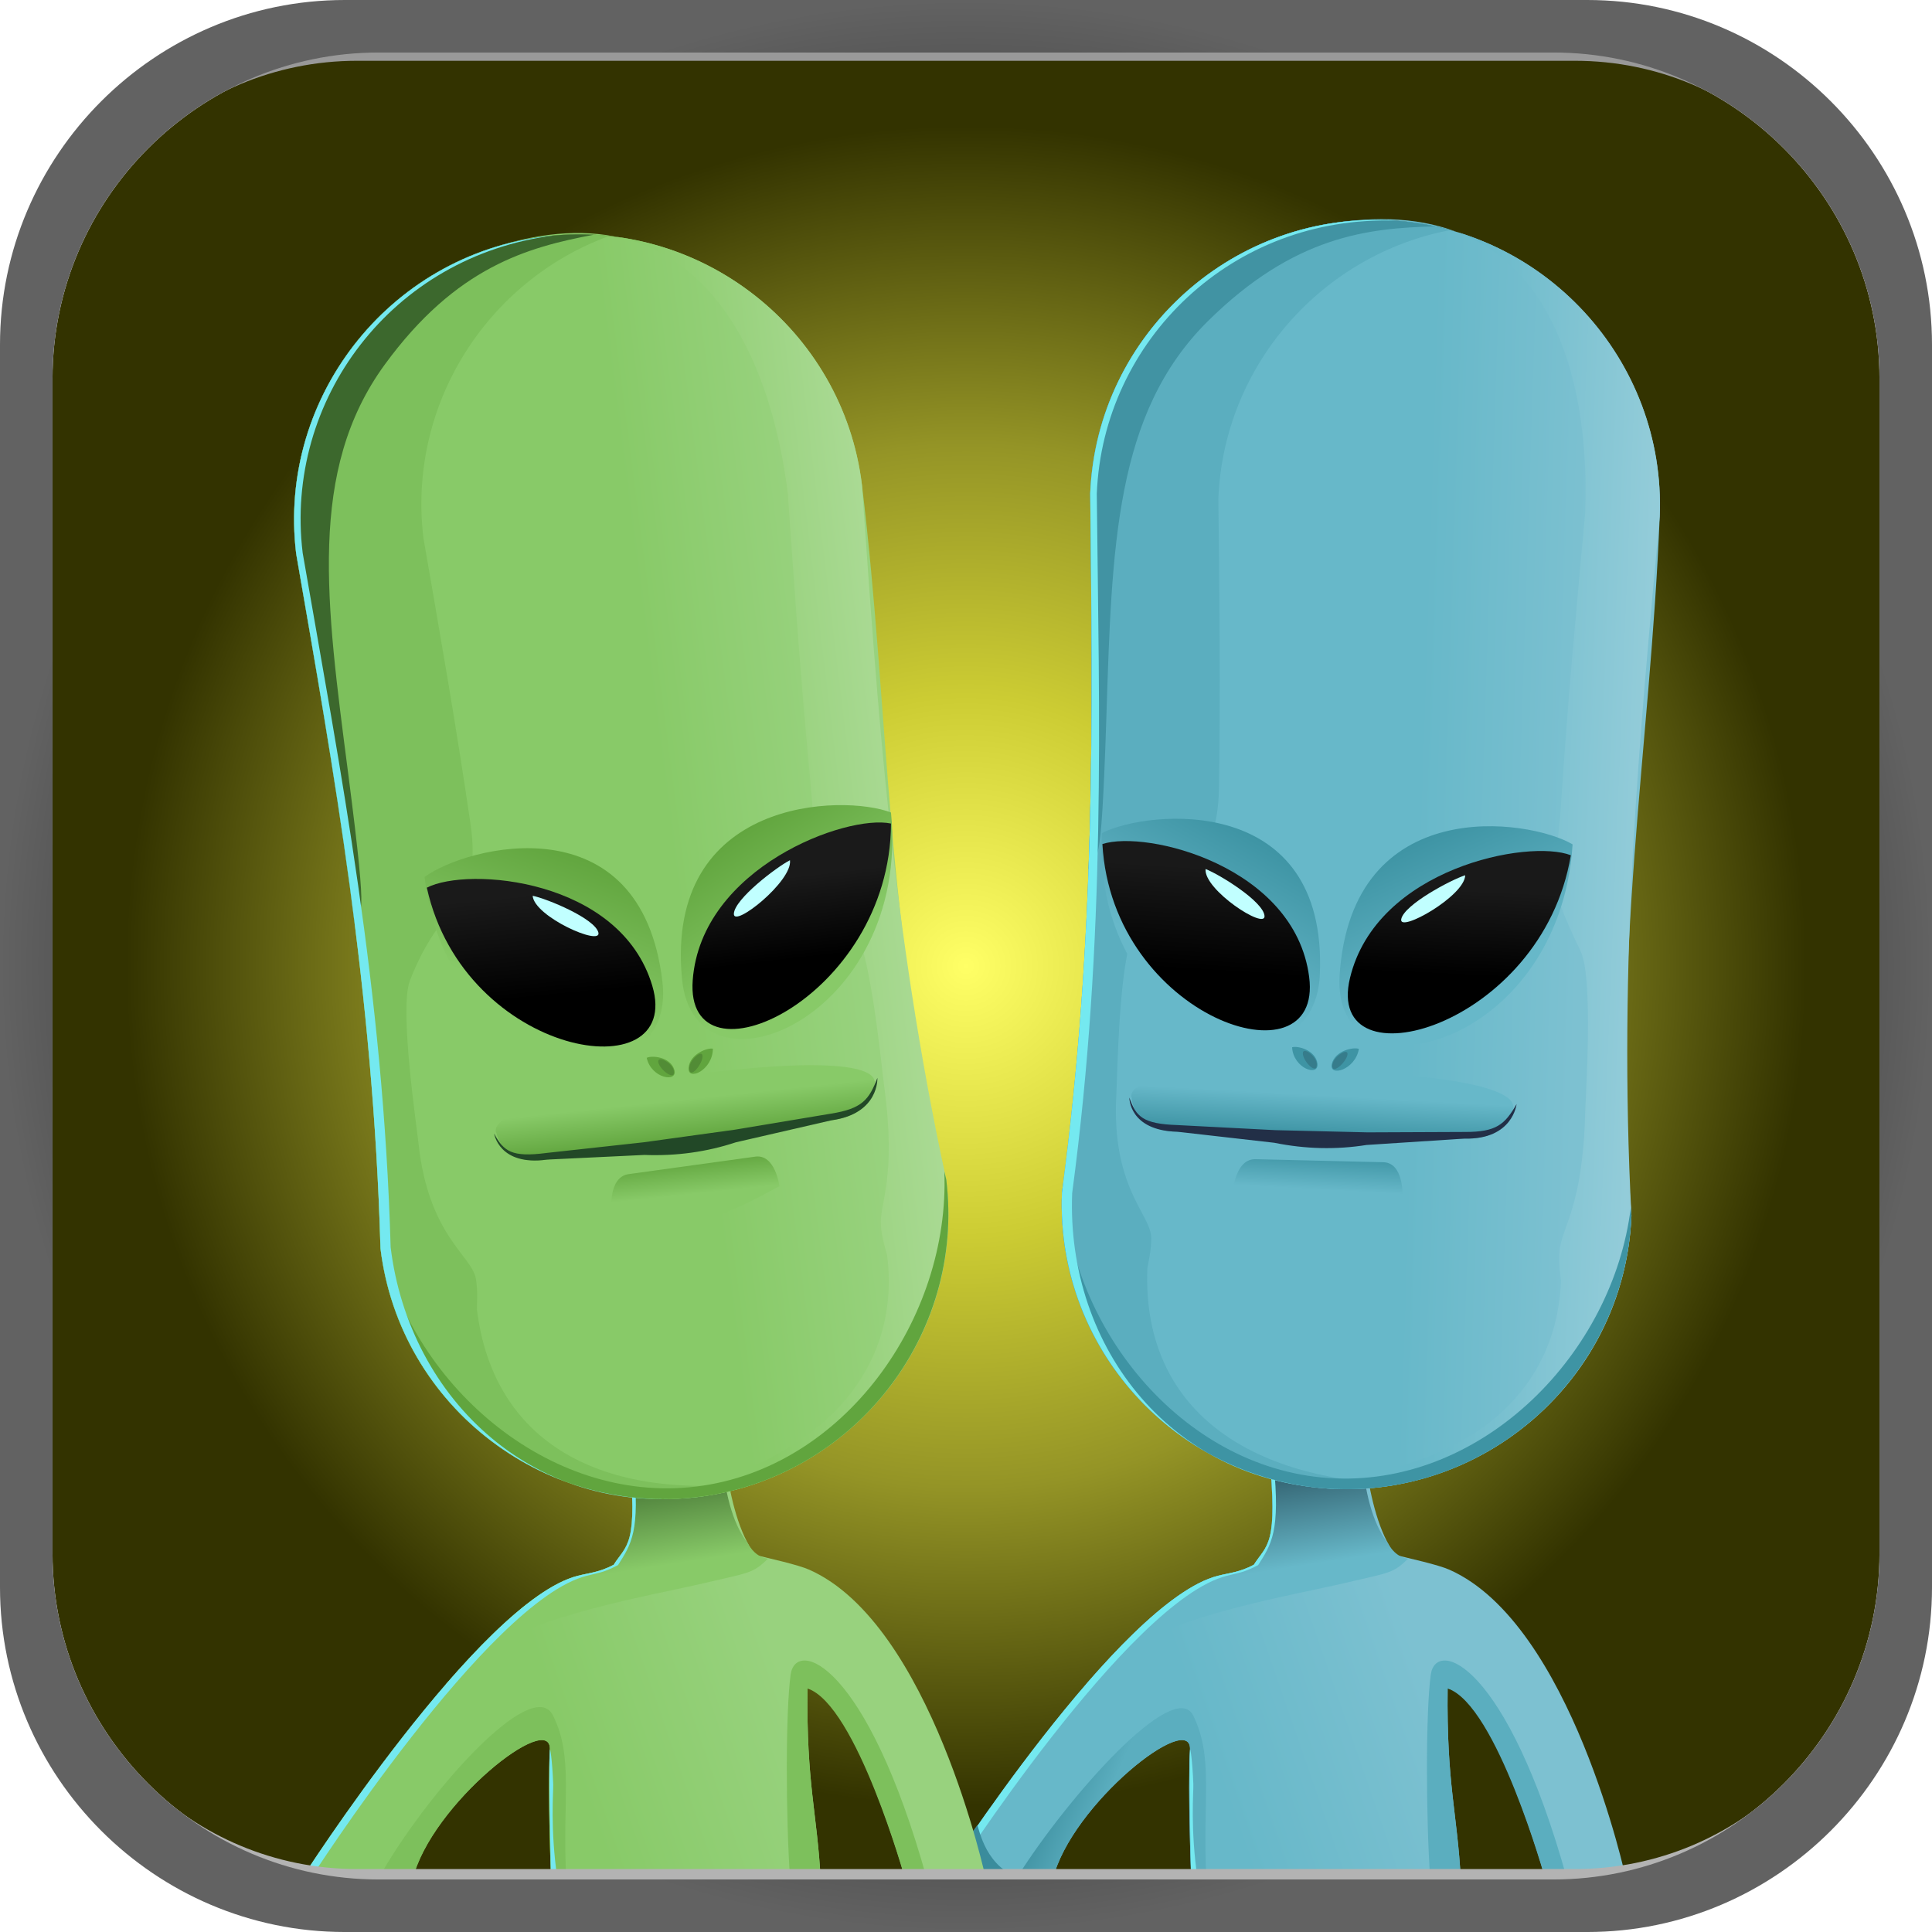 <?xml version="1.0" encoding="UTF-8" standalone="no"?>
<!-- Created with Inkscape (http://www.inkscape.org/) -->

<svg
   xmlns:dc="http://purl.org/dc/elements/1.1/"
   xmlns:cc="http://creativecommons.org/ns#"
   xmlns:rdf="http://www.w3.org/1999/02/22-rdf-syntax-ns#"
   xmlns:svg="http://www.w3.org/2000/svg"
   xmlns="http://www.w3.org/2000/svg"
   xmlns:xlink="http://www.w3.org/1999/xlink"
   version="1.1"
   width="1243"
   height="1243"
   viewBox="0 0 361.314 361.314"
   id="svg3235"
   xml:space="preserve"
   style="fill-rule:evenodd">
 <defs
   id="defs3237">
  <style
   type="text/css"
   id="style3239" />
   <clipPath
   id="id0">
    <path
   d="m 290.535,9.824 -219.754,0 c -33.528,0 -60.957,27.429 -60.957,60.954 l 0,219.754 c 0,33.528 27.429,60.957 60.957,60.957 l 219.754,0 c 33.525,0 60.954,-27.429 60.954,-60.957 l 0,-219.754 c 0,-33.525 -27.429,-60.954 -60.954,-60.954 z"
   id="path3242" />
   </clipPath>
  <linearGradient
   x1="101.499"
   y1="186.427"
   x2="99.589"
   y2="167.22"
   id="id1"
   gradientUnits="userSpaceOnUse">
   <stop
   id="stop3245"
   style="stop-color:#000000;stop-opacity:1"
   offset="0" />
   <stop
   id="stop3247"
   style="stop-color:#1a1a1a;stop-opacity:1"
   offset="1" />
  </linearGradient>
  <linearGradient
   x1="98.241"
   y1="186.066"
   x2="108.116"
   y2="159.685"
   id="id2"
   gradientUnits="userSpaceOnUse">
   <stop
   id="stop3250"
   style="stop-color:#88ca68;stop-opacity:1"
   offset="0" />
   <stop
   id="stop3252"
   style="stop-color:#61a53e;stop-opacity:1"
   offset="1" />
  </linearGradient>
  <linearGradient
   x1="224.277"
   y1="181.532"
   x2="225.481"
   y2="162.169"
   id="id3"
   gradientUnits="userSpaceOnUse">
   <stop
   id="stop3255"
   style="stop-color:#000000;stop-opacity:1"
   offset="0" />
   <stop
   id="stop3257"
   style="stop-color:#191919;stop-opacity:1"
   offset="1" />
  </linearGradient>
  <linearGradient
   x1="221.385"
   y1="180.146"
   x2="234.843"
   y2="156.607"
   id="id4"
   gradientUnits="userSpaceOnUse">
   <stop
   id="stop3260"
   style="stop-color:#67b8c9;stop-opacity:1"
   offset="0" />
   <stop
   id="stop3262"
   style="stop-color:#3e94a4;stop-opacity:1"
   offset="1" />
  </linearGradient>
  <linearGradient
   x1="153.022"
   y1="178.591"
   x2="137.778"
   y2="155.494"
   id="id5"
   xlink:href="#id2"
   gradientUnits="userSpaceOnUse">
  </linearGradient>
  <linearGradient
   x1="269.51"
   y1="182.287"
   x2="270.25"
   y2="166.248"
   id="id6"
   xlink:href="#id3"
   gradientUnits="userSpaceOnUse">
  </linearGradient>
  <linearGradient
   x1="276.188"
   y1="181.561"
   x2="265.258"
   y2="157.23"
   id="id7"
   xlink:href="#id4"
   gradientUnits="userSpaceOnUse">
  </linearGradient>
  <linearGradient
   x1="246.492"
   y1="222.463"
   x2="246.86"
   y2="215.778"
   id="id8"
   xlink:href="#id4"
   gradientUnits="userSpaceOnUse">
  </linearGradient>
  <linearGradient
   x1="247.492"
   y1="204.837"
   x2="247.08"
   y2="212.341"
   id="id9"
   xlink:href="#id4"
   gradientUnits="userSpaceOnUse">
  </linearGradient>
  <linearGradient
   x1="146.238"
   y1="179.676"
   x2="144.46"
   y2="164.296"
   id="id10"
   xlink:href="#id1"
   gradientUnits="userSpaceOnUse">
  </linearGradient>
  <linearGradient
   x1="129.994"
   y1="223.259"
   x2="129.295"
   y2="216.706"
   id="id11"
   xlink:href="#id2"
   gradientUnits="userSpaceOnUse">
  </linearGradient>
  <linearGradient
   x1="307.844"
   y1="133.861"
   x2="271.091"
   y2="132.375"
   id="id12"
   gradientUnits="userSpaceOnUse">
   <stop
   id="stop3272"
   style="stop-color:#93ccd9;stop-opacity:1"
   offset="0" />
   <stop
   id="stop3274"
   style="stop-color:#67b8c9;stop-opacity:1"
   offset="1" />
  </linearGradient>
  <linearGradient
   x1="219.844"
   y1="309.792"
   x2="260.302"
   y2="295.77"
   id="id13"
   gradientUnits="userSpaceOnUse">
   <stop
   id="stop3277"
   style="stop-color:#67b8c9;stop-opacity:1"
   offset="0" />
   <stop
   id="stop3279"
   style="stop-color:#7dc1d1;stop-opacity:1"
   offset="1" />
  </linearGradient>
  <linearGradient
   x1="100.127"
   y1="309.792"
   x2="140.585"
   y2="295.77"
   id="id14"
   gradientUnits="userSpaceOnUse">
   <stop
   id="stop3282"
   style="stop-color:#88ca68;stop-opacity:1"
   offset="0" />
   <stop
   id="stop3284"
   style="stop-color:#98d27e;stop-opacity:1"
   offset="1" />
  </linearGradient>
  <linearGradient
   x1="128.14"
   y1="205.584"
   x2="128.973"
   y2="213.395"
   id="id15"
   xlink:href="#id2"
   gradientUnits="userSpaceOnUse">
  </linearGradient>
  <linearGradient
   x1="231.697"
   y1="274.939"
   x2="234.714"
   y2="294.19"
   id="id16"
   gradientUnits="userSpaceOnUse">
   <stop
   id="stop3288"
   style="stop-color:#2d5967;stop-opacity:1"
   offset="0" />
   <stop
   id="stop3290"
   style="stop-color:#67b8c9;stop-opacity:1"
   offset="1" />
  </linearGradient>
  <linearGradient
   x1="111.979"
   y1="274.939"
   x2="114.997"
   y2="294.19"
   id="id17"
   gradientUnits="userSpaceOnUse">
   <stop
   id="stop3293"
   style="stop-color:#3c682d;stop-opacity:1"
   offset="0" />
   <stop
   id="stop3295"
   style="stop-color:#88ca68;stop-opacity:1"
   offset="1" />
  </linearGradient>
  <linearGradient
   x1="165.501"
   y1="127.807"
   x2="127.317"
   y2="132.441"
   id="id18"
   gradientUnits="userSpaceOnUse">
   <stop
   id="stop3298"
   style="stop-color:#aada94;stop-opacity:1"
   offset="0" />
   <stop
   id="stop3300"
   style="stop-color:#88ca68;stop-opacity:1"
   offset="1" />
  </linearGradient>
  <linearGradient
   x1="207.33"
   y1="335.507"
   x2="195.996"
   y2="330.441"
   id="id19"
   gradientUnits="userSpaceOnUse">
   <stop
   id="stop3303"
   style="stop-color:#5baebf;stop-opacity:1"
   offset="0" />
   <stop
   id="stop3305"
   style="stop-color:#3a8c9c;stop-opacity:1"
   offset="1" />
  </linearGradient>
  <linearGradient
   x1="264.862"
   y1="161.342"
   x2="295.669"
   y2="162.351"
   id="id20"
   xlink:href="#id13"
   gradientUnits="userSpaceOnUse">
  </linearGradient>
  <linearGradient
   x1="125.808"
   y1="162.04"
   x2="158.067"
   y2="157.874"
   id="id21"
   xlink:href="#id14"
   gradientUnits="userSpaceOnUse">
  </linearGradient>
  <radialGradient
   cx="180.657"
   cy="180.657"
   r="180.657"
   fx="180.657"
   fy="180.657"
   id="id22"
   gradientUnits="userSpaceOnUse">
   <stop
   id="stop3310"
   style="stop-color:#000000;stop-opacity:1"
   offset="0" />
   <stop
   id="stop3312"
   style="stop-color:#313131;stop-opacity:1"
   offset="0.702" />
   <stop
   id="stop3314"
   style="stop-color:#626262;stop-opacity:1"
   offset="1" />
  </radialGradient>
  <radialGradient
   cx="180.657"
   cy="180.657"
   r="157.166"
   fx="180.657"
   fy="180.657"
   id="id23"
   gradientUnits="userSpaceOnUse">
   <stop
   id="stop3317"
   style="stop-color:#ffff66;stop-opacity:1"
   offset="0" />
   <stop
   id="stop3319"
   style="stop-color:#cccc33;stop-opacity:1"
   offset="0.322" />
   <stop
   id="stop3321"
   style="stop-color:#949426;stop-opacity:1"
   offset="0.62" />
   <stop
   id="stop3323"
   style="stop-color:#333300;stop-opacity:1"
   offset="1" />
  </radialGradient>
 </defs>
 <g
   id="Layer_x0020_1">
  <path
   d="m 290.535,9.824 -219.754,0 c -33.528,0 -60.957,27.429 -60.957,60.954 l 0,219.754 c 0,33.528 27.429,60.957 60.957,60.957 l 219.754,0 c 33.525,0 60.954,-27.429 60.954,-60.957 l 0,-219.754 c 0,-33.525 -27.429,-60.954 -60.954,-60.954 z"
   id="path3327"
   style="fill:url(#id23)" />
  <g
   clip-path="url(#id0)"
   id="g3329">
   <g
   id="_313974544">
    <g
   id="g3332">
     <g
   id="g3334">
      <path
   d="m 176.03,351.489 c 0,0 33.394,-52.144 51.741,-56.792 2.219,-0.565 4.002,-0.635 6.711,-2.058 2.451,-3.869 4.632,-3.416 2.829,-20.992 -1.803,-17.576 17.237,-8.403 17.237,-8.403 0,0 0.321,19.823 6.442,27.556 2.706,0.672 7.956,1.822 10.067,2.757 22.831,10.112 33.059,57.932 33.059,57.932 l -15.106,0 c 0.151,0 -9.876,-34.884 -18.279,-35.716 -0.227,17.941 1.83,23.359 2.461,35.716 l -50.418,0 c 0,0 -0.682,-16.48 -0.227,-24.202 0.454,-7.721 -22.257,10.136 -25.663,24.202 -11.582,0 -20.854,0 -20.854,0 z"
   id="_2176541761"
   style="fill:url(#id13)" />
      <path
   d="m 293.081,351.489 -4.07,0 c 0,0 -9.119,-32.688 -18.279,-35.716 -0.227,17.941 1.83,23.359 2.461,35.716 l -5.707,0 c -0.836,-11.734 -0.858,-31.395 0.09,-38.295 0.948,-6.9 14.215,-2.383 25.506,38.295 z"
   id="_217517864"
   style="fill:#5baebf" />
      <path
   d="m 203.038,315.056 c 8.647,-9.995 17.773,-18.596 24.733,-20.359 2.219,-0.565 4.002,-0.635 6.711,-2.058 2.451,-3.869 4.632,-3.416 2.829,-20.992 -1.803,-17.576 17.237,-8.403 17.237,-8.403 0,0 -1.114,17.613 5.006,25.346 0.35,0.738 1.685,2.734 3.819,2.881 -2.939,2.836 -3.329,2.565 -12.185,4.649 -8.856,2.084 -32.687,6.092 -41.062,13.263 -2.001,1.714 -4.478,3.677 -7.088,5.672 z"
   id="_303995816"
   style="fill:url(#id16)" />
      <path
   d="m 176.03,351.489 c 0,0 33.394,-52.144 51.741,-56.792 2.219,-0.565 4.002,-0.635 6.711,-2.058 2.451,-3.869 4.632,-3.416 2.829,-20.992 -0.939,-9.153 3.775,-11.05 8.508,-10.768 -4.102,0.267 -8.953,-0.069 -7.638,12.756 1.315,12.824 -0.435,15.192 -2.886,19.061 -2.708,1.423 -3.64,1.436 -5.859,2.001 -18.347,4.647 -51.741,56.792 -51.741,56.792 l -1.665,0 z"
   id="_303693904"
   style="fill:#74e9f0" />
      <path
   d="m 225.606,351.489 -2.831,0 c 0,0 -0.682,-16.48 -0.227,-24.202 0.454,-7.721 -22.257,10.136 -25.663,24.202 l -10.43,0 c -4.941,0 -10.138,0.833 -8.332,-3.185 0.964,-2.145 4.428,-6.617 4.595,-6.893 0.296,-0.489 0.996,7.183 7.526,9.633 9.543,-15.135 29.416,-37.419 32.926,-30.172 3.842,7.933 1.692,15.3 2.438,30.617 z"
   id="_303996152"
   style="fill:url(#id19)" />
      <g
   id="g3341">
       <path
   d="m 259.297,41.175 3.4e-4,0 c 29.289,1.185 52.283,26.117 51.099,55.406 -1.763,43.591 -9.067,81.806 -5.289,130.773 -1.187,29.351 -26.148,52.282 -55.481,51.096 -29.289,-1.185 -52.21,-26.115 -51.025,-55.404 6.396,-47.864 5.72,-89.206 5.289,-130.772 1.185,-29.289 26.117,-52.284 55.406,-51.099 z"
   id="_304001912"
   style="fill:url(#id20)" />
       <path
   d="m 259.294,41.175 -3.4e-4,0 c -4.116,-0.167 -8.147,0.145 -12.037,0.883 42.735,-7.838 50.206,28.786 49.188,53.959 -1.632,17.844 -3.307,35.643 -4.482,53.982 -0.992,15.477 -3.516,12.925 3.643,27.901 2.405,5.032 0.928,26.943 0.841,30.319 -0.453,17.574 -4.384,21.278 -4.788,25.697 -0.212,2.324 0.198,4.755 0.267,5.679 -1.018,25.178 -24.19,38.38 -54.099,37.01 32.779,8.994 65.889,-14.94 67.277,-49.251 -2.51,-48.224 1.502,-89.376 5.289,-130.773 1.185,-29.289 -21.81,-54.222 -51.099,-55.406 z"
   id="_304000712"
   style="fill:url(#id12)" />
       <path
   d="m 259.297,41.175 3.4e-4,0 c 4.116,0.167 8.108,0.802 11.926,1.853 -23.792,4.519 -42.352,25.043 -43.37,50.215 0.186,17.918 0.418,35.794 0.108,54.168 -0.261,15.507 -7.555,12.761 -15.899,27.111 -2.804,4.822 -3.101,26.78 -3.286,30.152 -0.967,17.553 6.482,22.399 6.527,26.836 0.024,2.333 -0.581,4.723 -0.725,5.639 -1.018,25.178 17.181,39.372 47.103,40.421 -33.398,6.317 -64.467,-20.212 -63.08,-54.523 6.396,-47.864 5.72,-89.206 5.289,-130.772 1.185,-29.289 26.117,-52.284 55.406,-51.099 z"
   id="_304000352"
   style="fill:#5baebf" />
       <g
   id="g3346">
        <path
   d="m 294.1,157.912 c -8.158,-4.828 -41.309,-9.621 -43.569,24.438 -1.606,24.2 41.103,14.182 43.569,-24.438 z"
   id="_300335592"
   style="fill:url(#id7)" />
        <path
   d="m 293.769,159.947 c -7.875,-3.082 -36.344,2.374 -41.299,22.95 -4.935,20.491 35.909,9.422 41.299,-22.95 z"
   id="_303996752"
   style="fill:url(#id6)" />
        <path
   d="m 274.015,163.684 c -2.659,0.849 -11.432,5.513 -11.962,8.21 -0.528,2.686 11.892,-4.316 11.962,-8.21 z"
   id="_303999032"
   style="fill:#c1ffff" />
        <g
   id="g3351">
         <path
   d="m 206.061,155.807 c 8.667,-4.426 42.258,-7.623 40.768,26.455 -1.059,24.213 -42.554,12.181 -40.768,-26.455 z"
   id="_302820048"
   style="fill:url(#id4)" />
         <path
   d="m 206.167,157.852 c 8.193,-2.698 35.987,4.104 38.667,24.862 2.669,20.673 -36.85,7.682 -38.667,-24.862 z"
   id="_303998480"
   style="fill:url(#id3)" />
         <path
   d="m 225.458,162.523 c 2.559,0.974 10.796,6.045 11.028,8.76 0.232,2.704 -11.386,-4.873 -11.028,-8.76 z"
   id="_304001144"
   style="fill:#c1ffff" />
        </g>
       </g>
       <path
   d="m 268.388,42.335 c -12.549,0.323 -26.327,1.761 -42.451,17.681 -17.465,17.244 -17.996,42.225 -19.034,74.252 -1.038,32.026 -1.776,23.657 -3.326,28.331 0.868,-24.146 0.553,-47.2 0.313,-70.324 1.185,-29.289 26.117,-52.284 55.406,-51.099 l 3.5e-4,0 c 3.109,0.126 6.146,0.522 9.091,1.159 z"
   id="_303994712"
   style="fill:#4193a3" />
       <g
   id="g3357">
        <path
   d="m 273.897,212.935 c 8.524,0.204 9.154,-5.896 9.154,-5.896 -0.473,0.082 3.448,-5.673 -35.859,-6.8 -39.307,-1.127 -35.52,5.093 -35.52,5.093 0,0 -0.042,6.114 8.482,6.318 25.331,0.606 28.411,0.679 53.742,1.285 z"
   id="_303997880"
   style="fill:url(#id9)" />
        <path
   d="m 211.707,204.712 c 0,0 -0.042,6.114 8.482,6.318 8.525,0.204 35.495,0.849 35.495,0.849 m 27.401,-5.46 c 0,0 -0.63,6.1 -9.154,5.896 -8.525,-0.204 -35.495,-0.849 -35.495,-0.849"
   id="_304002224"
   style="fill:none" />
        <path
   d="m 220.223,210.409 18.287,0.949 17.249,0.412 18.207,-0.076 c 5.883,0.019 7.462,-1.398 9.658,-5.214 -0.002,0.018 -0.694,6.671 -9.726,6.455 -6.112,0.398 -12.224,0.796 -18.336,1.193 -5.619,0.895 -11.365,0.78 -17.249,-0.412 l -18.157,-2.066 c -9.032,-0.216 -8.951,-6.371 -8.951,-6.39 1.239,3.568 2.517,4.936 9.019,5.148 z"
   id="_303998672"
   style="fill:#222f47;fill-rule:nonzero" />
        <path
   d="m 258.714,217.357 c 3.791,0.091 3.586,6.201 3.586,6.201 -0.203,-0.099 -10.102,3.951 -16.334,3.988 -6.232,0.037 -15.411,-4.748 -15.411,-4.748 0,0 0.467,-6.104 4.258,-6.013 11.266,0.27 12.636,0.302 23.902,0.572 z"
   id="_304002176"
   style="fill:url(#id8)" />
       </g>
       <g
   id="g3363">
        <g
   id="g3365">
         <path
   d="m 254.132,196.157 c -0.965,-0.378 -4.454,0.291 -5.062,2.813 -0.605,2.511 4.401,1.155 5.062,-2.813 z"
   id="_303994640"
   style="fill:#3e94a4" />
         <path
   d="m 251.998,197.247 c 0.221,-1.441 -2.619,0.325 -2.817,1.827 -0.29,2.199 2.595,-0.386 2.817,-1.827 z"
   id="_304000400"
   style="fill:#367c8b" />
        </g>
        <g
   id="g3369">
         <path
   d="m 241.643,195.859 c 1.004,-0.331 4.41,0.503 4.739,3.047 0.327,2.534 -4.516,0.941 -4.739,-3.047 z"
   id="_304001264"
   style="fill:#3e94a4" />
         <path
   d="m 243.652,197.047 c -0.062,-1.448 2.576,0.449 2.608,1.957 0.047,2.207 -2.546,-0.509 -2.608,-1.957 z"
   id="_303999344"
   style="fill:#367c8b" />
        </g>
       </g>
       <path
   d="m 304.991,225.789 c 0.037,0.521 0.075,1.042 0.116,1.565 -1.187,29.351 -26.148,52.282 -55.481,51.096 -29.289,-1.185 -52.21,-26.115 -51.025,-55.404 0.079,-0.587 0.156,-1.174 0.232,-1.759 1.014,27.462 22.975,54.068 50.873,55.196 27.872,1.127 51.953,-23.454 55.285,-50.695 z"
   id="_303996416"
   style="fill:#3e94a4" />
       <path
   d="m 261.024,41.276 c -30.544,-1.108 -54.745,22.337 -55.907,51.047 0.431,41.567 1.793,82.936 -4.603,130.801 -1.161,28.711 18.681,54.961 50.844,55.364 -30.006,-0.247 -53.97,-25.468 -52.758,-55.442 6.396,-47.864 5.72,-89.206 5.289,-130.772 1.213,-30.006 27.245,-53.174 57.134,-50.998 z"
   id="_303998912"
   style="fill:#74e9f0" />
      </g>
      <path
   d="m 223.976,351.489 -1.202,0 c 0,0 -0.498,-19.873 -0.227,-24.202 0.037,-0.596 0.449,1.771 0.627,6.386 0.055,1.43 -0.599,8.265 0.802,17.816 z"
   id="_303996800"
   style="fill:#74e9f0" />
     </g>
     <g
   id="g3376">
      <path
   d="m 56.313,351.489 c 0,0 33.394,-52.144 51.741,-56.792 2.219,-0.565 4.002,-0.635 6.711,-2.058 2.451,-3.869 4.632,-3.416 2.829,-20.992 -1.803,-17.576 17.237,-8.403 17.237,-8.403 0,0 0.321,19.823 6.442,27.556 2.706,0.672 7.956,1.822 10.067,2.757 22.831,10.112 33.059,57.932 33.059,57.932 l -15.106,0 c 0.151,0 -9.876,-34.884 -18.279,-35.716 -0.227,17.941 1.83,23.359 2.461,35.716 l -50.418,0 c 0,0 -0.682,-16.48 -0.227,-24.202 0.454,-7.721 -22.257,10.136 -25.663,24.202 -11.582,0 -20.854,0 -20.854,0 z"
   id="_303963624"
   style="fill:url(#id14)" />
      <path
   d="m 173.364,351.489 -4.07,0 c 0,0 -9.119,-32.688 -18.279,-35.716 -0.227,17.941 1.83,23.359 2.461,35.716 l -5.707,0 c -0.836,-11.734 -0.858,-31.395 0.09,-38.295 0.948,-6.9 14.215,-2.383 25.506,38.295 z"
   id="_303994952"
   style="fill:#7dc05c" />
      <path
   d="m 105.889,351.489 -2.831,0 c 0,0 -0.682,-16.48 -0.227,-24.202 0.454,-7.721 -22.257,10.136 -25.663,24.202 l -6.492,0 c 8.643,-15.575 28.933,-38.551 32.776,-30.617 3.843,7.934 1.692,15.3 2.438,30.617 z"
   id="_304469952"
   style="fill:#7dc05c" />
      <path
   d="m 83.321,315.056 c 8.647,-9.995 17.773,-18.596 24.733,-20.359 2.219,-0.565 4.002,-0.635 6.711,-2.058 2.451,-3.869 4.632,-3.416 2.829,-20.992 -1.803,-17.576 17.237,-8.403 17.237,-8.403 0,0 -1.114,17.613 5.006,25.346 0.35,0.738 1.685,2.734 3.819,2.881 -2.939,2.836 -3.329,2.565 -12.185,4.649 -8.856,2.084 -32.687,6.092 -41.062,13.263 -2.001,1.714 -4.478,3.677 -7.088,5.672 z"
   id="_304472856"
   style="fill:url(#id17)" />
      <path
   d="m 56.313,351.489 c 0,0 33.394,-52.144 51.741,-56.792 2.219,-0.565 4.002,-0.635 6.711,-2.058 2.451,-3.869 4.632,-3.416 2.829,-20.992 -0.939,-9.153 3.775,-11.05 8.508,-10.768 -4.102,0.267 -8.953,-0.069 -7.638,12.756 1.315,12.824 -0.435,15.192 -2.886,19.061 -2.708,1.423 -3.64,1.436 -5.859,2.001 -18.347,4.647 -51.741,56.792 -51.741,56.792 l -1.665,0 z m 47.946,0 -1.202,0 c 0,0 -0.498,-19.873 -0.227,-24.202 0.037,-0.596 0.449,1.771 0.627,6.386 0.055,1.43 -0.599,8.265 0.802,17.816 z"
   id="_304469592"
   style="fill:#74e9f0" />
      <path
   d="m 101.871,44.216 3.4e-4,0 c 29.099,-3.532 55.798,17.387 59.329,46.487 5.256,43.309 4.181,82.2 15.769,129.926 3.539,29.162 -17.417,55.801 -46.56,59.338 -29.099,3.532 -55.724,-17.396 -59.256,-46.496 -1.369,-48.27 -8.671,-88.967 -15.769,-129.926 -3.532,-29.099 17.387,-55.797 46.486,-59.329 z"
   id="_304150616"
   style="fill:url(#id21)" />
      <path
   d="m 101.869,44.217 -3.4e-4,0 c -4.09,0.496 -8.018,1.45 -11.739,2.804 40.923,-14.595 54.176,20.354 57.211,45.364 1.253,17.875 2.457,35.712 4.241,54.002 1.505,15.436 -1.396,13.321 8.073,26.955 3.182,4.581 5.24,26.445 5.696,29.791 2.373,17.419 -0.912,21.706 -0.601,26.132 0.164,2.328 0.959,4.661 1.175,5.562 3.036,25.015 -17.716,41.765 -47.457,45.213 33.797,3.616 62.636,-25.322 58.499,-59.411 -10.217,-47.196 -12.862,-88.459 -15.769,-129.926 -3.532,-29.099 -30.23,-50.018 -59.329,-46.486 z"
   id="_304151888"
   style="fill:url(#id18)" />
      <path
   d="m 101.872,44.216 3.4e-4,0 c 4.089,-0.496 8.132,-0.51 12.069,-0.085 -22.758,8.279 -37.784,31.515 -34.748,56.525 3.06,17.655 6.157,35.263 8.801,53.448 2.231,15.348 -5.408,13.808 -11.342,29.311 -1.993,5.209 1.238,26.93 1.596,30.288 1.863,17.481 9.993,21.069 10.75,25.441 0.398,2.299 0.184,4.755 0.19,5.682 3.036,25.015 23.278,36.104 52.98,32.337 -31.951,11.596 -66.876,-9.603 -71.013,-43.692 -1.369,-48.27 -8.671,-88.967 -15.769,-129.926 -3.532,-29.099 17.387,-55.798 46.487,-59.329 z"
   id="_304152752"
   style="fill:#7dc05c" />
      <g
   id="g3386">
       <path
   d="m 166.63,151.955 c -8.827,-3.456 -42.318,-2.866 -39.081,31.114 2.299,24.144 42.846,7.401 39.081,-31.114 z"
   id="_304147496"
   style="fill:url(#id5)" />
       <path
   d="m 166.63,154.017 c -8.267,-1.778 -35.491,8.176 -37.08,29.281 -1.582,21.017 36.955,3.536 37.08,-29.281 z"
   id="_304153904"
   style="fill:url(#id10)" />
       <path
   d="m 147.732,160.876 c -2.489,1.265 -10.399,7.276 -10.489,10.024 -0.09,2.736 11.045,-6.169 10.489,-10.024 z"
   id="_304147928"
   style="fill:#c1ffff" />
       <g
   id="g3391">
        <path
   d="m 79.394,164.008 c 7.844,-5.76 40.487,-14.306 44.486,19.568 2.841,24.069 -40.047,18.854 -44.486,-19.568 z"
   id="_304148096"
   style="fill:url(#id2)" />
        <path
   d="m 79.827,166.01 c 7.654,-3.978 36.179,-1.725 42.157,18.334 5.953,19.976 -35.139,13.496 -42.157,-18.334 z"
   id="_304147592"
   style="fill:url(#id1)" />
        <path
   d="m 99.618,167.524 c 2.682,0.55 11.626,4.233 12.291,6.876 0.663,2.632 -12.021,-2.982 -12.291,-6.876 z"
   id="_304148288"
   style="fill:#c1ffff" />
       </g>
      </g>
      <path
   d="m 111.031,43.901 c -12.334,2.333 -25.703,5.964 -39.063,24.265 -14.472,19.824 -10.985,44.567 -6.87,76.344 4.116,31.778 2.044,23.635 1.265,28.497 -3.019,-23.972 -7.03,-46.677 -10.978,-69.463 -3.532,-29.099 17.387,-55.797 46.487,-59.329 l 3.4e-4,0 c 3.089,-0.375 6.15,-0.471 9.159,-0.315 z"
   id="_304152536"
   style="fill:#3c682d" />
      <g
   id="g3397">
       <path
   d="m 155.521,209.508 c 8.446,-1.167 8.089,-7.288 8.089,-7.288 -0.454,0.157 2.493,-6.154 -36.485,-0.957 -38.978,5.197 -34.242,10.728 -34.242,10.728 0,0 0.94,6.041 9.386,4.874 25.099,-3.468 28.151,-3.89 53.252,-7.357 z"
   id="_304151288"
   style="fill:url(#id15)" />
       <path
   d="m 92.817,211.373 c 0,0 0.939,6.041 9.385,4.874 8.447,-1.167 35.172,-4.859 35.172,-4.859 m 26.169,-9.787 c 0,0 0.357,6.122 -8.089,7.289 -8.447,1.167 -35.172,4.859 -35.172,4.859"
   id="_304149176"
   style="fill:none" />
       <path
   d="m 102.137,215.629 18.202,-1.998 17.091,-2.361 17.959,-2.998 c 5.81,-0.925 7.141,-2.577 8.696,-6.696 6.9e-4,0.018 0.386,6.696 -8.564,7.932 -5.969,1.374 -11.938,2.747 -17.907,4.121 -5.402,1.786 -11.092,2.594 -17.091,2.362 l -18.253,0.875 c -8.949,1.237 -9.857,-4.852 -9.86,-4.87 1.795,3.323 3.276,4.468 9.729,3.634 z"
   id="_304153232"
   style="fill:#224827;fill-rule:nonzero" />
       <path
   d="m 141.245,216.31 c 3.756,-0.519 4.534,5.545 4.534,5.545 -0.216,-0.064 -9.337,5.521 -15.483,6.559 -6.145,1.037 -15.973,-2.213 -15.973,-2.213 0,0 -0.519,-6.099 3.238,-6.618 11.163,-1.543 12.521,-1.73 23.684,-3.272 z"
   id="_304151816"
   style="fill:url(#id11)" />
      </g>
      <g
   id="g3403">
       <g
   id="g3405">
        <path
   d="m 133.319,196.12 c -1.013,-0.218 -4.349,1.002 -4.544,3.589 -0.194,2.576 4.529,0.433 4.544,-3.589 z"
   id="_304148936"
   style="fill:#61a53e" />
        <path
   d="m 131.387,197.538 c -0.013,-1.458 -2.533,0.741 -2.487,2.256 0.067,2.217 2.499,-0.798 2.487,-2.256 z"
   id="_304154744"
   style="fill:#528c36" />
       </g>
       <g
   id="g3409">
        <path
   d="m 120.943,197.83 c 0.938,-0.488 4.434,-0.211 5.167,2.247 0.73,2.448 -4.307,1.654 -5.167,-2.247 z"
   id="_304150040"
   style="fill:#61a53e" />
        <path
   d="m 123.118,198.681 c -0.294,-1.419 2.615,0.03 2.889,1.513 0.401,2.171 -2.595,-0.093 -2.889,-1.513 z"
   id="_213940192"
   style="fill:#528c36" />
       </g>
      </g>
      <path
   d="m 176.605,219.102 c 0.121,0.508 0.242,1.016 0.365,1.527 3.54,29.162 -17.417,55.801 -46.56,59.338 -29.099,3.532 -55.724,-17.396 -59.256,-46.496 -0.017,-0.593 -0.035,-1.184 -0.054,-1.774 5.409,26.944 31.355,49.679 59.073,46.315 27.692,-3.361 47.515,-31.489 46.432,-58.911 z"
   id="_304149704"
   style="fill:#61a53e" />
      <path
   d="m 103.593,44.038 c -30.326,3.809 -50.451,30.835 -46.989,59.359 7.098,40.959 15.081,81.573 16.451,129.843 3.462,28.525 27.261,51.25 59.071,46.486 -29.657,4.573 -57.358,-16.475 -60.972,-46.256 C 69.785,185.201 62.482,144.504 55.385,103.545 51.767,73.733 73.742,46.688 103.593,44.038 z"
   id="_304151432"
   style="fill:#74e9f0" />
     </g>
    </g>
   </g>
  </g>
  <path
   d="m 290.535,9.824 -219.754,0 c -33.528,0 -60.957,27.429 -60.957,60.954 l 0,219.754 c 0,33.528 27.429,60.957 60.957,60.957 l 219.754,0 c 33.525,0 60.954,-27.429 60.954,-60.957 l 0,-219.754 c 0,-33.525 -27.429,-60.954 -60.954,-60.954 z"
   id="path3415"
   style="fill:none" />
  <path
   d="m 66.769,359.043 227.777,0 c 18.112,0 34.574,-7.3 46.505,-19.06 11.49,-11.325 18.782,-26.791 19.306,-43.863 l -6.246,-6.662 c -0.521,14.449 -10.129,34.2 -19.875,43.807 -10.189,10.043 -24.239,16.276 -39.689,16.276 l -227.777,0 c -15.45,0 -29.5,-6.234 -39.689,-16.276 -9.746,-9.607 -19.355,-29.358 -19.875,-43.807 l -6.246,6.662 c 0.524,17.072 7.817,32.538 19.306,43.863 11.931,11.76 28.393,19.06 46.505,19.06 z"
   id="path3417"
   style="fill:#b3b3b3;fill-rule:nonzero" />
  <path
   d="m 66.769,1.866 227.777,0 c 18.112,0 34.574,7.3 46.505,19.06 11.49,11.325 18.782,26.791 19.306,43.863 l -6.246,6.662 c -0.521,-14.449 -10.129,-34.2 -19.875,-43.807 -10.189,-10.043 -24.239,-16.276 -39.689,-16.276 l -227.777,0 c -15.45,0 -29.5,6.234 -39.689,16.276 -9.746,9.607 -19.355,29.358 -19.875,43.807 L 0.958,64.79 C 1.482,47.718 8.774,32.251 20.264,20.926 32.195,9.166 48.657,1.866 66.769,1.866 z"
   id="path3419"
   style="fill:#999999;fill-rule:nonzero" />
  <path
   d="M 296.854,0 64.459,0 C 29.006,0 -7e-4,29.006 -7e-4,64.46 l 0,232.395 c 0,35.453 29.006,64.46 64.46,64.46 l 232.395,0 c 35.453,0 64.46,-29.006 64.46,-64.46 l 0,-232.395 C 361.314,29.006 332.307,0 296.854,0 z m -6.319,9.824 -219.754,0 c -33.528,0 -60.957,27.429 -60.957,60.954 l 0,219.754 c 0,33.528 27.429,60.957 60.957,60.957 l 219.754,0 c 33.525,0 60.954,-27.429 60.954,-60.957 l 0,-219.754 c 0,-33.525 -27.429,-60.954 -60.954,-60.954 z"
   id="path3421"
   style="fill:url(#id22)" />
 </g>
</svg>